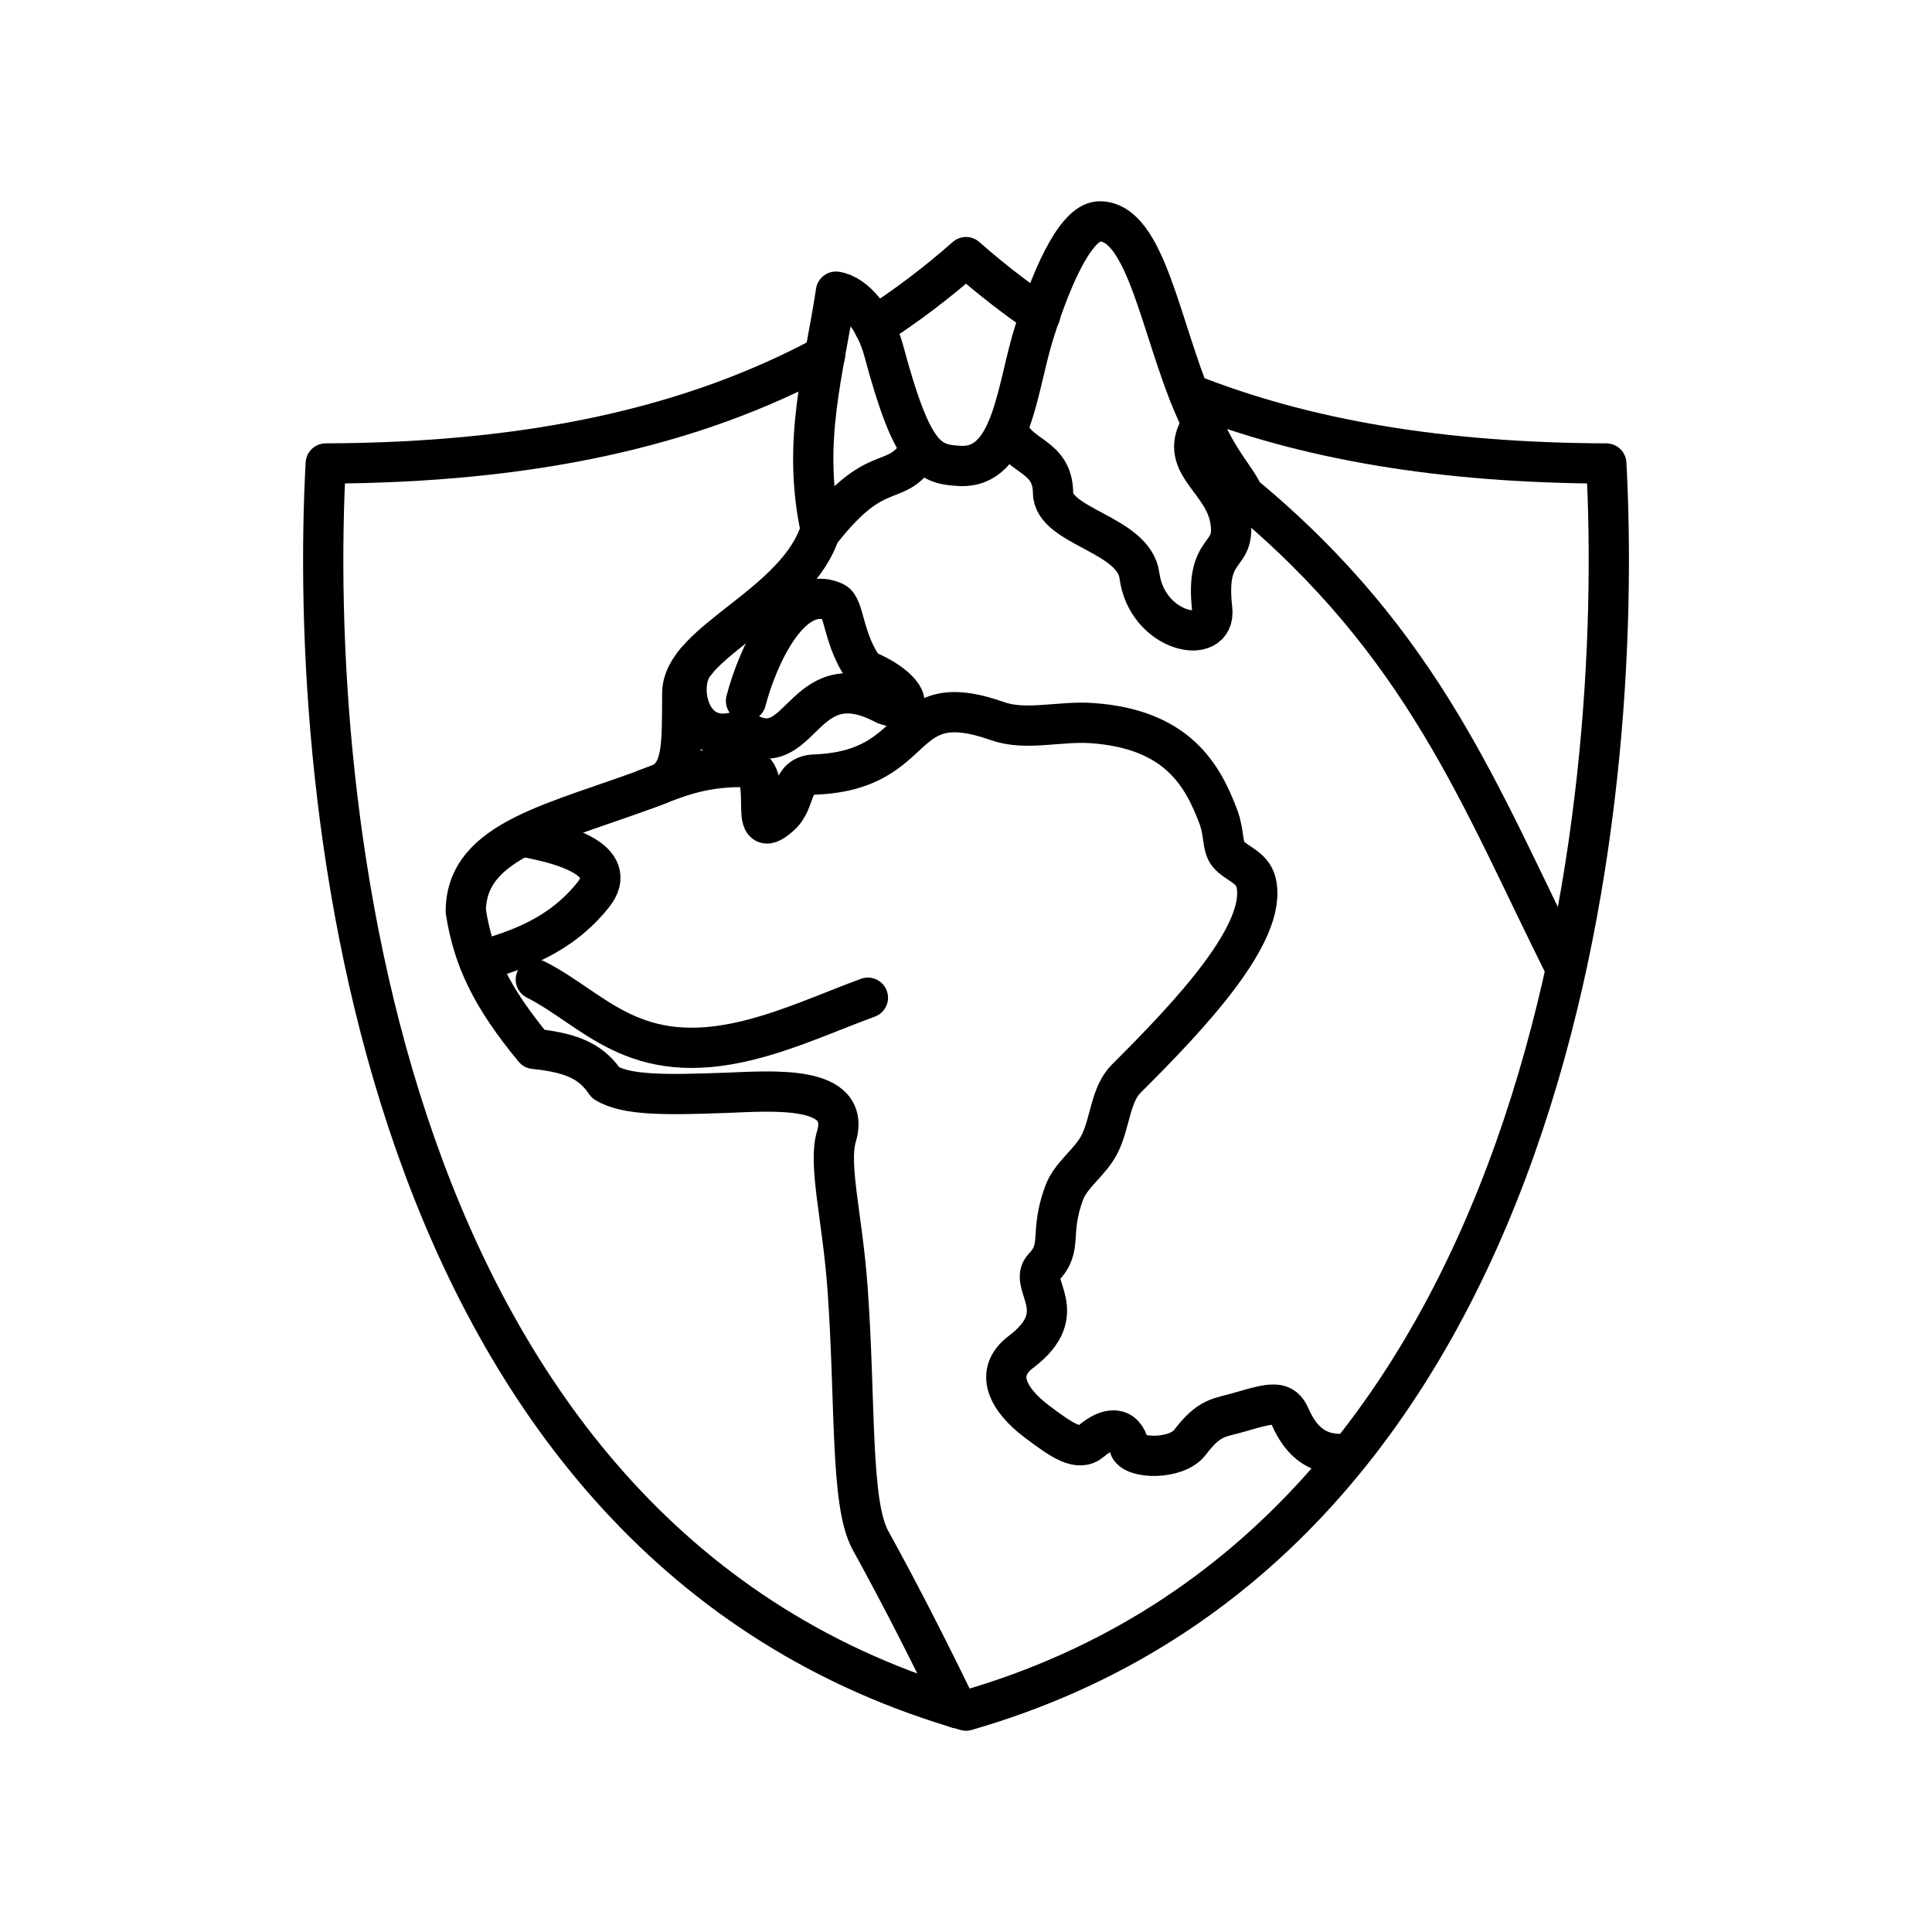 <?xml version="1.0" encoding="UTF-8"?><svg id="a" xmlns="http://www.w3.org/2000/svg" viewBox="0 0 48 48"><defs><style>.s{fill:none;stroke:#000;stroke-linecap:round;stroke-linejoin:round;}</style></defs><g id="e"><path id="f" class="s" d="M38.889,24.045c-2.103-4.206-3.491-8.023-7.987-11.746-.27-.552-.603-.736-1.245-2.23-.824-1.918-1.188-4.556-2.328-4.569-.537-.006-1.115,1.126-1.627,2.735-.446,1.399-.534,3.397-1.84,3.341-.806-.035-1.196-.221-1.902-2.849-.216-.804-.72-1.411-1.191-1.481-.293,1.948-.856,3.704-.379,5.915-.578,1.877-3.425,2.756-3.439,4.052-.013,1.258.045,2.038-.604,2.285-2.498.951-4.768,1.329-4.775,3.143.185,1.177.628,2.124,1.699,3.418,1.056.105,1.458.379,1.78.845.517.311,1.472.302,2.978.247,1.126-.041,3.145-.222,2.75,1.092-.207.688.151,2.019.276,3.734.21,2.904.064,5.372.571,6.291.823,1.494,1.496,2.841,2.145,4.166"/><g id="g"><path id="h" class="s" d="M12.013,23.854c.837-.255,1.894-.586,2.721-1.617.714-.89-.833-1.291-1.742-1.449"/><path id="i" class="s" d="M13.312,24.337c1.463.739,2.419,2.216,5.273,1.51,1.051-.26,1.991-.697,2.978-1.059"/></g><g id="j"><path id="k" class="s" d="M20.444,13.139c1.311-1.654,1.752-1.032,2.32-1.807"/><path id="l" class="s" d="M25.055,10.696c.25.68,1.097.602,1.108,1.549.01.85,2.008,1.02,2.146,2.055.189,1.427,1.917,1.779,1.808.834-.189-1.639.615-1.219.447-2.219-.159-.95-1.192-1.337-.81-2.179"/><path id="m" class="s" d="M33.264,36.123c-.469-.013-.898-.213-1.212-.926-.176-.401-.426-.359-1.247-.115-.5.149-.743.098-1.24.752-.343.451-1.431.409-1.508.105-.132-.525-.523-.495-.947-.135-.311.264-.706-0-1.364-.498-.68-.515-1.074-1.195-.382-1.717,1.31-.987.157-1.68.563-2.102.49-.51.132-.827.513-1.854.168-.453.653-.758.881-1.212.269-.536.26-1.224.664-1.626,1.622-1.614,3.514-3.636,3.222-4.868-.093-.39-.498-.472-.691-.708-.157-.193-.093-.521-.248-.931-.386-1.02-1.009-2.175-3.142-2.323-.804-.056-1.637.201-2.343-.049-2.544-.9-1.805,1.22-4.537,1.327-.645.025-.438.641-.857,1.017-.921.829-.048-1.2-.914-1.205-1.126-.006-1.724.296-2.434.554"/><path id="n" class="s" d="M18.534,17.415c.288-1.113,1.129-2.947,2.194-2.455.257.119.213.947.755,1.681,1.12.449,1.288,1.143.505.86-2.105-1.122-2.059,1.611-3.547.63-1.356.52-1.659-1.169-1.154-1.687"/></g><g id="o"><path id="p" class="s" d="M29.541,9.782c2.878,1.143,6.27,1.719,10.367,1.733h0c.452,8.353-1.209,26.753-15.908,30.985-.079-.023-.157-.046-.235-.069"/><path id="q" class="s" d="M21.719,8.114c.803-.516,1.562-1.091,2.281-1.726.588.518,1.202.997,1.846,1.437"/><path id="r" class="s" d="M23.765,42.431c-14.481-4.359-16.122-22.607-15.672-30.916,5.106-.018,9.117-.908,12.403-2.68"/></g></g></svg>